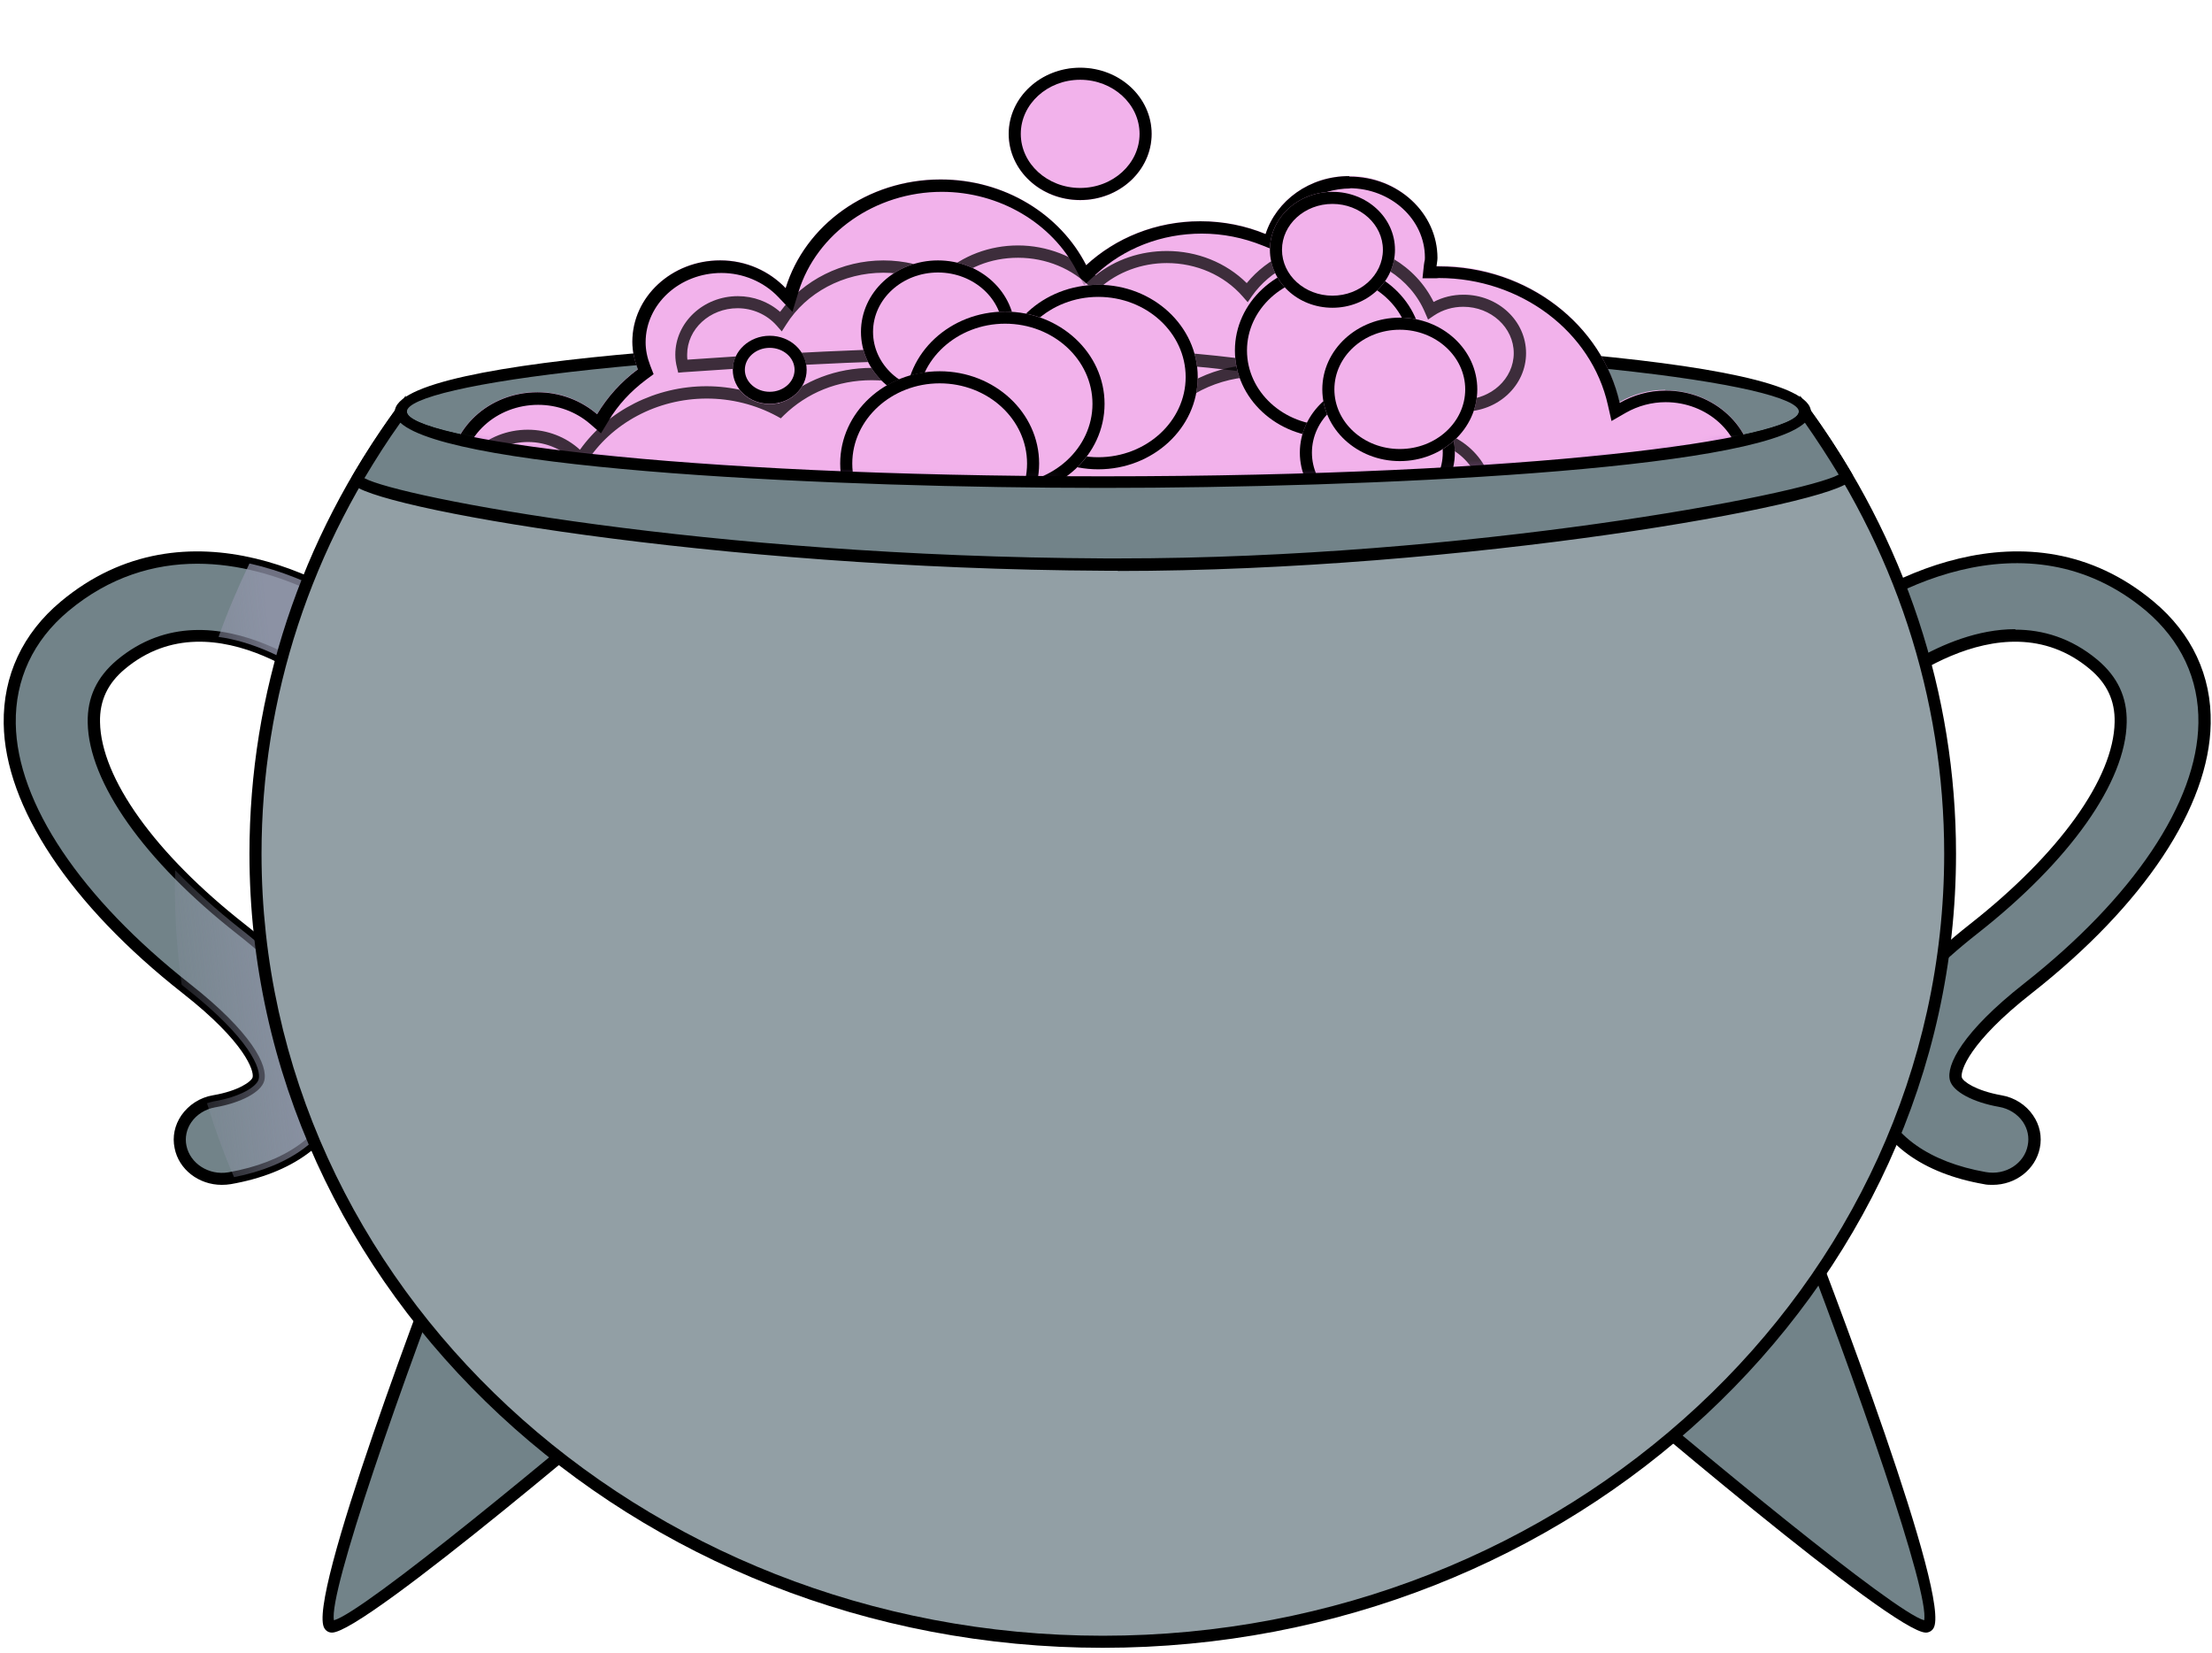 <svg width="257" height="192" viewBox="0 0 257 192" fill="none" xmlns="http://www.w3.org/2000/svg">
<path d="M25.758 136.945C26.067 136.945 26.347 136.945 26.655 136.861C33.471 135.683 38.127 132.316 39.446 127.687C41.129 121.767 37.37 115.315 27.974 107.936C17.371 99.604 10.976 90.626 10.892 83.921C10.836 81.2 11.874 79.012 14.034 77.216C25.029 68.014 39.109 80.611 39.698 81.144C41.633 82.883 44.719 82.855 46.598 81.088C48.477 79.292 48.449 76.431 46.514 74.663C39.221 68.014 21.663 58.616 7.498 70.483C3.235 74.046 1.019 78.759 1.131 84.09C1.3 93.516 8.789 104.766 21.691 114.894C28.983 120.645 30.358 124.208 30.021 125.386C29.769 126.256 27.918 127.406 24.86 127.939C22.196 128.416 20.457 130.773 20.962 133.242C21.41 135.43 23.458 136.945 25.758 136.945Z" fill="#728389"/>
<path d="M25.758 137.646C23.093 137.646 20.765 135.851 20.288 133.382C20.008 132.063 20.288 130.717 21.074 129.567C21.915 128.36 23.233 127.491 24.748 127.238C27.721 126.733 29.208 125.639 29.348 125.162C29.544 124.433 28.507 121.094 21.242 115.399C8.171 105.131 0.57 93.713 0.43 84.062C0.346 78.507 2.618 73.597 7.049 69.894C21.607 57.718 39.558 67.313 46.991 74.102C48.085 75.084 48.674 76.403 48.702 77.805C48.702 79.208 48.141 80.527 47.103 81.537C44.943 83.585 41.437 83.613 39.249 81.621C38.66 81.116 25.001 68.94 14.51 77.721C12.519 79.376 11.565 81.396 11.621 83.893C11.734 90.402 18.017 99.183 28.451 107.375C38.099 114.95 41.942 121.655 40.175 127.883C38.772 132.793 33.92 136.328 26.824 137.562C26.487 137.618 26.151 137.646 25.786 137.646H25.758ZM22.925 65.489C17.904 65.489 12.715 67.004 7.947 70.988C3.852 74.411 1.748 78.928 1.832 84.062C1.973 93.292 9.377 104.317 22.112 114.333C29.208 119.916 31.199 123.787 30.694 125.583C30.33 126.873 28.03 128.108 25.001 128.641C23.851 128.837 22.841 129.482 22.224 130.38C21.663 131.194 21.466 132.176 21.663 133.101C22.084 135.149 24.243 136.58 26.543 136.188C33.079 135.037 37.538 131.895 38.8 127.519C40.399 121.908 36.725 115.708 27.553 108.497C16.782 100.053 10.303 90.879 10.191 83.949C10.135 81.004 11.257 78.647 13.585 76.683C25.001 67.145 39.558 80.078 40.175 80.611C41.83 82.126 44.494 82.098 46.121 80.555C46.879 79.825 47.299 78.871 47.299 77.862C47.299 76.852 46.85 75.898 46.065 75.168C41.381 70.932 32.434 65.489 22.925 65.489Z" fill="black"/>
<g style="mix-blend-mode:multiply" opacity="0.75">
<path d="M24.86 127.939C24.58 127.995 24.327 128.08 24.047 128.164C24.944 131.082 25.982 133.943 27.188 136.749C33.696 135.486 38.155 132.204 39.446 127.687C41.129 121.767 37.37 115.315 27.974 107.936C25.113 105.692 22.56 103.363 20.344 101.091C20.344 101.764 20.316 102.437 20.316 103.111C20.316 106.926 20.597 110.686 21.102 114.389C21.298 114.557 21.494 114.726 21.719 114.894C29.012 120.645 30.386 124.208 30.049 125.386C29.797 126.256 27.946 127.406 24.888 127.939H24.86Z" fill="url(#paint0_linear_80_230382)"/>
<path d="M28.983 65.461C27.637 68.239 26.431 71.1 25.393 73.99C32.882 75.028 39.305 80.751 39.698 81.116C41.633 82.855 44.719 82.827 46.598 81.06C48.477 79.264 48.449 76.403 46.514 74.635C42.755 71.213 36.304 67.089 28.983 65.461Z" fill="url(#paint1_linear_80_230382)"/>
</g>
<path d="M231.522 136.945C231.214 136.945 230.933 136.945 230.625 136.861C223.809 135.683 219.153 132.316 217.835 127.687C216.152 121.767 219.91 115.315 229.306 107.936C239.909 99.604 246.304 90.626 246.388 83.921C246.444 81.2 245.406 79.012 243.247 77.216C232.252 68.014 218.171 80.611 217.582 81.144C215.647 82.883 212.561 82.855 210.682 81.088C208.803 79.292 208.831 76.431 210.766 74.663C218.059 68.014 235.617 58.616 249.782 70.483C254.045 74.046 256.261 78.759 256.149 84.09C255.981 93.516 248.492 104.766 235.589 114.894C228.297 120.645 226.922 124.208 227.259 125.386C227.511 126.256 229.363 127.406 232.42 127.939C235.084 128.416 236.823 130.773 236.319 133.242C235.87 135.43 233.822 136.945 231.522 136.945Z" fill="#728389"/>
<path d="M231.522 137.646C231.186 137.646 230.821 137.646 230.485 137.562C223.388 136.328 218.536 132.793 217.133 127.883C215.366 121.683 219.209 114.978 228.858 107.375C239.292 99.183 245.575 90.402 245.687 83.893C245.743 81.396 244.789 79.376 242.798 77.721C232.308 68.94 218.62 81.116 218.059 81.621C215.871 83.613 212.337 83.585 210.206 81.537C209.14 80.527 208.579 79.208 208.607 77.805C208.607 76.403 209.224 75.084 210.29 74.102C217.751 67.313 235.674 57.718 250.231 69.894C254.663 73.597 256.962 78.507 256.85 84.062C256.682 93.713 249.109 105.131 236.038 115.399C228.774 121.094 227.736 124.433 227.932 125.162C228.072 125.639 229.559 126.705 232.532 127.238C234.047 127.491 235.393 128.36 236.207 129.567C236.992 130.689 237.272 132.063 236.992 133.382C236.487 135.851 234.187 137.646 231.522 137.646ZM234.159 73.148C237.328 73.148 240.638 74.102 243.696 76.655C246.024 78.619 247.146 80.976 247.089 83.921C246.977 90.851 240.498 100.025 229.727 108.469C220.583 115.651 216.909 121.88 218.48 127.491C219.714 131.867 224.174 135.009 230.709 136.159C233.037 136.58 235.197 135.15 235.589 133.073C235.786 132.12 235.589 131.166 235.028 130.324C234.411 129.426 233.402 128.781 232.252 128.585C229.222 128.052 226.922 126.817 226.558 125.527C226.053 123.759 228.044 119.86 235.141 114.277C247.875 104.261 255.28 93.236 255.42 84.005C255.504 78.871 253.372 74.383 249.305 70.932C235.477 59.373 218.34 68.603 211.187 75.084C210.402 75.814 209.953 76.767 209.953 77.777C209.953 78.787 210.374 79.741 211.131 80.471C212.758 82.014 215.423 82.042 217.077 80.527C217.526 80.106 225.464 73.092 234.131 73.092L234.159 73.148Z" fill="black"/>
<path d="M54.536 138.404C54.536 138.404 34.846 188.987 38.604 188.987C42.363 188.987 79.864 156.724 79.864 156.724L54.536 138.404Z" fill="#728389"/>
<path d="M38.576 189.66C38.212 189.66 37.903 189.492 37.707 189.183C35.519 185.985 49.515 149.289 53.863 138.123L54.199 137.282L80.957 156.64L80.284 157.229C74.001 162.643 42.391 189.66 38.576 189.66ZM54.844 139.498C46.402 161.212 38.155 185.087 38.8 188.229C42.279 187.275 64.605 168.843 78.714 156.752L54.844 139.498Z" fill="black"/>
<path d="M207.821 138.404C207.821 138.404 227.511 188.987 223.753 188.987C219.994 188.987 182.493 156.724 182.493 156.724L207.821 138.404Z" fill="#728389"/>
<path d="M223.753 189.66C219.938 189.66 188.327 162.643 182.045 157.229L181.371 156.64L208.13 137.282L208.466 138.123C212.814 149.289 226.838 185.957 224.622 189.183C224.426 189.492 224.089 189.66 223.753 189.66ZM183.643 156.752C197.724 168.843 220.078 187.275 223.556 188.229C224.202 185.087 215.955 161.212 207.513 139.498L183.643 156.752Z" fill="black"/>
<path d="M46.682 47.73C35.939 62.403 29.685 80.106 29.685 99.183C29.685 149.738 73.777 190.726 128.135 190.726C182.493 190.726 226.586 149.738 226.586 99.183C226.586 80.106 220.303 62.403 209.588 47.73H46.71H46.682Z" fill="#929FA5"/>
<path d="M128.135 191.427C73.469 191.427 28.983 150.046 28.983 99.183C28.983 80.583 34.902 62.656 46.121 47.338L46.317 47.057H209.925L210.121 47.338C221.341 62.656 227.259 80.583 227.259 99.183C227.259 150.046 182.774 191.427 128.107 191.427H128.135ZM47.047 48.432C36.136 63.441 30.386 81.004 30.386 99.183C30.386 149.289 74.226 190.025 128.135 190.025C182.045 190.025 225.885 149.261 225.885 99.183C225.885 81.004 220.135 63.469 209.224 48.432H47.047Z" fill="black"/>
<path d="M209.7 47.843C209.7 52.359 173.181 56.007 128.135 56.007C83.089 56.007 46.57 52.359 46.57 47.843C46.57 43.326 83.089 39.679 128.135 39.679C173.181 39.679 209.7 43.326 209.7 47.843Z" fill="#728389"/>
<path d="M128.135 56.708C95.066 56.708 45.869 54.352 45.869 47.843C45.869 41.334 95.066 38.977 128.135 38.977C161.204 38.977 210.402 41.334 210.402 47.843C210.402 54.352 161.204 56.708 128.135 56.708ZM128.135 40.352C78.04 40.352 47.271 44.701 47.271 47.815C47.271 50.929 78.04 55.277 128.135 55.277C178.23 55.277 208.999 50.929 208.999 47.815C208.999 44.701 178.23 40.352 128.135 40.352Z" fill="black"/>
<path d="M53.358 51.097C65.951 53.987 94.673 56.007 128.135 56.007C161.597 56.007 190.319 53.987 202.913 51.097C190.319 48.207 161.597 46.188 128.135 46.188C94.673 46.188 65.951 48.207 53.358 51.097Z" fill="url(#paint2_linear_80_230382)"/>
<mask id="mask0_80_230382" style="mask-type:luminance" maskUnits="userSpaceOnUse" x="50" y="0" width="154" height="57">
<path d="M53.358 51.097C65.952 53.987 94.673 56.007 128.135 56.007C161.597 56.007 190.319 53.987 202.913 51.097C208.13 32.385 160.924 0.374 127.462 0.374C94 0.374 37.847 30.645 53.358 51.097Z" fill="white"/>
</mask>
<g mask="url(#mask0_80_230382)">
<path d="M193.461 45.29C191.497 45.29 189.702 45.823 188.131 46.72C186.112 37.687 177.473 30.869 167.151 30.869C167.039 30.869 166.955 30.869 166.842 30.869C166.87 30.533 166.955 30.224 166.955 29.888C166.955 24.669 162.383 20.433 156.745 20.433C152.145 20.433 148.302 23.267 147.04 27.166C144.74 26.212 142.16 25.679 139.467 25.679C134.278 25.679 129.594 27.643 126.2 30.785C123.199 24.894 116.748 20.826 109.287 20.826C100.732 20.826 93.523 26.156 91.279 33.451C89.4 31.487 86.708 30.224 83.678 30.224C78.041 30.224 73.469 34.461 73.469 39.679C73.469 40.801 73.721 41.867 74.114 42.877C72.178 44.308 70.58 46.075 69.374 48.095C67.55 46.524 65.11 45.542 62.446 45.542C56.808 45.542 52.236 49.779 52.236 54.997C52.236 60.215 56.808 64.451 62.446 64.451C64.633 64.451 66.653 63.806 68.336 62.712C71.028 69.221 77.844 73.85 85.81 73.85C92.373 73.85 98.151 70.707 101.489 65.966C104.911 69.866 110.156 72.363 115.99 72.363C121.011 72.363 125.527 70.539 128.893 67.565C132.315 71.128 137.279 73.373 142.833 73.373C148.386 73.373 152.986 71.296 156.408 67.958C159.578 69.669 163.252 70.679 167.179 70.679C175.089 70.679 181.961 66.695 185.691 60.804C187.57 62.88 190.347 64.255 193.517 64.255C199.154 64.255 203.726 60.018 203.726 54.8C203.726 49.582 199.154 45.346 193.517 45.346L193.461 45.29Z" fill="#F2B2EB"/>
<path d="M156.745 21.864C161.597 21.864 165.552 25.483 165.552 29.915C165.552 30.084 165.552 30.224 165.496 30.392L165.44 30.757L165.272 32.328H166.87L167.179 32.3C176.659 32.3 184.906 38.5 186.813 47.057L187.234 48.909L188.889 47.955C190.319 47.141 191.918 46.72 193.517 46.72C198.369 46.72 202.324 50.339 202.324 54.772C202.324 59.205 198.369 62.824 193.517 62.824C190.908 62.824 188.44 61.73 186.757 59.85L185.523 58.475L184.541 60.046C180.951 65.741 174.331 69.276 167.235 69.276C163.701 69.276 160.195 68.407 157.11 66.723L156.212 66.218L155.483 66.948C152.173 70.174 147.685 71.97 142.889 71.97C138.093 71.97 133.24 70.006 129.959 66.611L129.033 65.657L128.023 66.555C124.77 69.417 120.506 71.016 116.046 71.016C110.801 71.016 105.893 68.856 102.583 65.096L101.405 63.778L100.395 65.236C97.17 69.809 91.756 72.531 85.866 72.531C78.742 72.531 72.234 68.407 69.682 62.263L69.037 60.692L67.635 61.617C66.12 62.599 64.353 63.132 62.53 63.132C57.677 63.132 53.722 59.513 53.722 55.081C53.722 50.648 57.677 47.029 62.53 47.029C64.746 47.029 66.905 47.814 68.56 49.245L69.822 50.339L70.692 48.909C71.786 47.057 73.272 45.458 75.067 44.111L75.937 43.466L75.544 42.456C75.18 41.502 75.011 40.632 75.011 39.763C75.011 35.33 78.966 31.711 83.819 31.711C86.315 31.711 88.727 32.721 90.41 34.488L92.065 36.228L92.766 33.927C94.87 27.082 101.714 22.285 109.427 22.285C116.103 22.285 122.245 25.904 125.106 31.486L125.948 33.142L127.322 31.879C130.604 28.821 134.979 27.138 139.635 27.138C142.076 27.138 144.432 27.615 146.675 28.513L148.078 29.074L148.555 27.643C149.677 24.192 153.043 21.892 156.941 21.892M156.745 20.461C152.145 20.461 148.302 23.294 147.04 27.194C144.74 26.24 142.16 25.707 139.467 25.707C134.278 25.707 129.594 27.671 126.2 30.813C123.199 24.922 116.748 20.854 109.287 20.854C100.732 20.854 93.523 26.184 91.279 33.478C89.4 31.515 86.708 30.252 83.678 30.252C78.041 30.252 73.469 34.488 73.469 39.707C73.469 40.829 73.721 41.895 74.114 42.905C72.178 44.336 70.58 46.103 69.374 48.123C67.55 46.552 65.11 45.57 62.446 45.57C56.808 45.57 52.236 49.806 52.236 55.025C52.236 60.243 56.808 64.479 62.446 64.479C64.633 64.479 66.653 63.834 68.336 62.74C71.028 69.248 77.844 73.877 85.81 73.877C92.373 73.877 98.151 70.735 101.489 65.994C104.911 69.894 110.156 72.391 115.99 72.391C121.011 72.391 125.527 70.567 128.893 67.593C132.315 71.156 137.279 73.4 142.833 73.4C148.386 73.4 152.986 71.324 156.408 67.986C159.578 69.697 163.252 70.707 167.179 70.707C175.089 70.707 181.961 66.723 185.691 60.832C187.57 62.908 190.347 64.283 193.517 64.283C199.154 64.283 203.726 60.046 203.726 54.828C203.726 49.61 199.154 45.374 193.517 45.374C191.553 45.374 189.758 45.907 188.187 46.804C186.168 37.771 177.529 30.953 167.207 30.953C167.095 30.953 167.011 30.953 166.899 30.953C166.927 30.617 167.011 30.308 167.011 29.971C167.011 24.753 162.439 20.517 156.801 20.517L156.745 20.461Z" fill="black"/>
<g style="mix-blend-mode:multiply" opacity="0.75">
<path d="M67.494 53.342C66.008 51.687 63.82 50.621 61.324 50.621C56.892 50.621 53.274 53.959 53.274 58.083C53.274 58.644 53.358 59.205 53.47 59.71C153.912 52.584 155.819 68.239 155.511 67.425C157.025 66.303 158.316 64.901 159.241 63.33C160.672 64.564 162.607 65.35 164.711 65.35C169.142 65.35 172.761 62.011 172.761 57.887C172.761 53.763 169.171 50.424 164.711 50.424C162.972 50.424 161.373 50.957 160.083 51.799C157.951 46.665 152.594 42.99 146.283 42.99C141.094 42.99 136.55 45.459 133.913 49.218C131.193 46.132 127.07 44.168 122.47 44.168C118.515 44.168 114.925 45.627 112.288 47.955C109.595 45.15 105.668 43.383 101.293 43.383C96.917 43.383 93.271 45.038 90.578 47.647C88.082 46.3 85.165 45.515 82.08 45.515C75.853 45.515 70.411 48.657 67.466 53.314L67.494 53.342Z" fill="#F2B2EB"/>
<path d="M155.09 68.323L154.754 67.453C153.8 65.938 143.338 54.071 53.526 60.412L52.937 60.468L52.797 59.879C52.657 59.233 52.572 58.644 52.572 58.083C52.572 53.566 56.499 49.919 61.324 49.919C63.596 49.919 65.755 50.761 67.382 52.248C70.636 47.675 76.189 44.869 82.08 44.869C84.997 44.869 87.886 45.571 90.466 46.861C93.383 44.196 97.198 42.737 101.293 42.737C105.388 42.737 109.427 44.308 112.344 47.057C115.177 44.757 118.739 43.523 122.498 43.523C126.845 43.523 130.968 45.206 133.885 48.18C136.802 44.505 141.402 42.344 146.311 42.344C152.454 42.344 157.923 45.655 160.419 50.845C161.738 50.144 163.224 49.779 164.739 49.779C169.563 49.779 173.49 53.454 173.49 57.943C173.49 62.431 169.563 66.107 164.739 66.107C162.832 66.107 160.98 65.518 159.438 64.424C158.596 65.686 157.53 66.808 156.296 67.79V68.014L155.118 68.379L155.09 68.323ZM100.171 57.157C117.084 57.157 130.548 58.139 140.505 60.131C151.219 62.263 154.641 64.984 155.735 66.415C156.913 65.433 157.895 64.283 158.652 62.993L159.073 62.263L159.718 62.824C161.093 64.031 162.888 64.676 164.739 64.676C168.778 64.676 172.088 61.646 172.088 57.915C172.088 54.183 168.806 51.154 164.739 51.154C163.224 51.154 161.738 51.602 160.475 52.416L159.774 52.893L159.438 52.107C157.362 47.114 152.089 43.747 146.311 43.747C141.543 43.747 137.139 45.963 134.502 49.667L133.998 50.396L133.409 49.723C130.716 46.665 126.733 44.925 122.498 44.925C118.879 44.925 115.429 46.216 112.765 48.544L112.26 48.993L111.783 48.516C109.09 45.739 105.276 44.168 101.293 44.168C97.31 44.168 93.776 45.627 91.083 48.236L90.719 48.6L90.27 48.348C87.773 47.001 84.969 46.3 82.108 46.3C76.358 46.3 71 49.162 68.111 53.763L67.607 54.548L66.99 53.847C65.587 52.276 63.511 51.35 61.352 51.35C57.313 51.35 54.003 54.38 54.003 58.111C54.003 58.392 54.003 58.7 54.087 59.009C71.533 57.774 86.932 57.157 100.199 57.157H100.171Z" fill="black"/>
</g>
<g style="mix-blend-mode:multiply" opacity="0.75">
<path d="M90.746 37.322C89.54 35.976 87.745 35.106 85.726 35.106C82.108 35.106 79.162 37.827 79.162 41.194C79.162 41.643 79.219 42.092 79.331 42.54C161.205 36.733 162.747 49.47 162.495 48.825C163.729 47.899 164.767 46.777 165.552 45.486C166.73 46.496 168.273 47.142 170.012 47.142C173.63 47.142 176.575 44.42 176.575 41.053C176.575 37.687 173.63 34.966 170.012 34.966C168.609 34.966 167.291 35.386 166.225 36.088C164.486 31.908 160.111 28.906 154.978 28.906C150.742 28.906 147.04 30.926 144.908 33.984C142.692 31.487 139.327 29.888 135.568 29.888C132.343 29.888 129.425 31.066 127.266 32.974C125.05 30.701 121.852 29.242 118.29 29.242C114.728 29.242 111.755 30.589 109.567 32.721C107.52 31.627 105.163 30.982 102.639 30.982C97.562 30.982 93.131 33.535 90.746 37.322Z" fill="#F2B2EB"/>
<path d="M162.102 49.695L161.794 48.909C161.036 47.731 152.481 38.052 79.387 43.242L78.798 43.298L78.657 42.709C78.517 42.176 78.461 41.699 78.461 41.194C78.461 37.463 81.715 34.405 85.726 34.405C87.549 34.405 89.288 35.05 90.634 36.228C93.327 32.525 97.843 30.253 102.639 30.253C105.023 30.253 107.351 30.814 109.455 31.852C111.839 29.692 114.98 28.513 118.29 28.513C121.6 28.513 124.91 29.776 127.294 31.992C129.594 30.14 132.511 29.159 135.568 29.159C139.102 29.159 142.44 30.505 144.852 32.89C147.264 29.944 150.995 28.205 155.006 28.205C160.027 28.205 164.486 30.87 166.562 35.078C167.628 34.517 168.806 34.236 170.04 34.236C174.051 34.236 177.304 37.266 177.304 41.026C177.304 44.785 174.051 47.815 170.04 47.815C168.497 47.815 167.011 47.338 165.748 46.496C165.075 47.478 164.262 48.348 163.28 49.105V49.33L162.102 49.695ZM117.533 40.268C152.93 40.268 160.896 45.542 162.691 47.759C163.589 46.973 164.346 46.104 164.935 45.094L165.356 44.364L166.001 44.925C167.095 45.879 168.525 46.412 170.012 46.412C173.237 46.412 175.874 43.999 175.874 41.026C175.874 38.052 173.237 35.639 170.012 35.639C168.806 35.639 167.628 35.976 166.618 36.649L165.917 37.126L165.58 36.34C163.897 32.301 159.662 29.607 154.978 29.607C151.135 29.607 147.573 31.403 145.469 34.377L144.964 35.106L144.375 34.433C142.216 31.964 138.99 30.561 135.568 30.561C132.651 30.561 129.846 31.599 127.743 33.479L127.238 33.928L126.761 33.451C124.601 31.206 121.516 29.944 118.29 29.944C115.065 29.944 112.232 31.122 110.044 33.226L109.679 33.591L109.231 33.339C107.211 32.245 104.939 31.683 102.639 31.683C98.011 31.683 93.663 33.984 91.335 37.715L90.831 38.501L90.214 37.799C89.092 36.537 87.437 35.807 85.698 35.807C82.472 35.807 79.836 38.22 79.836 41.194C79.836 41.39 79.836 41.587 79.864 41.783C94.982 40.717 107.379 40.296 117.505 40.296L117.533 40.268Z" fill="black"/>
</g>
<path d="M125.499 23.267C130.071 23.267 133.801 19.816 133.801 15.58C133.801 11.343 130.099 7.893 125.499 7.893C120.899 7.893 117.196 11.343 117.196 15.58C117.196 19.816 120.899 23.267 125.499 23.267Z" fill="#F2B2EB"/>
<path d="M125.499 9.267C129.313 9.267 132.399 12.101 132.399 15.552C132.399 19.003 129.313 21.836 125.499 21.836C121.684 21.836 118.599 19.003 118.599 15.552C118.599 12.101 121.684 9.267 125.499 9.267ZM125.499 7.865C120.927 7.865 117.196 11.316 117.196 15.552C117.196 19.788 120.899 23.239 125.499 23.239C130.099 23.239 133.801 19.788 133.801 15.552C133.801 11.316 130.099 7.865 125.499 7.865Z" fill="black"/>
<path d="M108.978 46.861C113.915 46.861 117.926 43.158 117.926 38.557C117.926 33.956 113.915 30.252 108.978 30.252C104.042 30.252 100.031 33.956 100.031 38.557C100.031 43.158 104.042 46.861 108.978 46.861Z" fill="#F2B2EB"/>
<path d="M108.978 31.655C113.129 31.655 116.523 34.741 116.523 38.557C116.523 42.372 113.129 45.458 108.978 45.458C104.827 45.458 101.433 42.372 101.433 38.557C101.433 34.741 104.827 31.655 108.978 31.655ZM108.978 30.252C104.042 30.252 100.031 33.956 100.031 38.557C100.031 43.158 104.042 46.861 108.978 46.861C113.915 46.861 117.926 43.158 117.926 38.557C117.926 33.956 113.915 30.252 108.978 30.252Z" fill="black"/>
<path d="M89.428 46.945C91.784 46.945 93.72 45.178 93.72 42.989C93.72 40.801 91.812 39.034 89.428 39.034C87.044 39.034 85.137 40.801 85.137 42.989C85.137 45.178 87.044 46.945 89.428 46.945Z" fill="#F2B2EB"/>
<path d="M89.428 40.409C91.027 40.409 92.317 41.559 92.317 42.962C92.317 44.364 91.027 45.515 89.428 45.515C87.83 45.515 86.539 44.364 86.539 42.962C86.539 41.559 87.83 40.409 89.428 40.409ZM89.428 39.006C87.072 39.006 85.137 40.773 85.137 42.962C85.137 45.15 87.044 46.917 89.428 46.917C91.812 46.917 93.72 45.15 93.72 42.962C93.72 40.773 91.812 39.006 89.428 39.006Z" fill="black"/>
<path d="M127.602 54.52C133.985 54.52 139.158 49.722 139.158 43.803C139.158 37.884 133.985 33.086 127.602 33.086C121.22 33.086 116.046 37.884 116.046 43.803C116.046 49.722 121.22 54.52 127.602 54.52Z" fill="#F2B2EB"/>
<path d="M127.602 34.489C133.212 34.489 137.756 38.669 137.756 43.803C137.756 48.937 133.184 53.117 127.602 53.117C122.021 53.117 117.449 48.937 117.449 43.803C117.449 38.669 122.021 34.489 127.602 34.489ZM127.602 33.086C121.207 33.086 116.046 37.883 116.046 43.803C116.046 49.722 121.235 54.52 127.602 54.52C133.969 54.52 139.158 49.722 139.158 43.803C139.158 37.883 133.969 33.086 127.602 33.086Z" fill="black"/>
<path d="M116.776 57.634C123.158 57.634 128.332 52.836 128.332 46.917C128.332 40.998 123.158 36.2 116.776 36.2C110.394 36.2 105.22 40.998 105.22 46.917C105.22 52.836 110.394 57.634 116.776 57.634Z" fill="#F2B2EB"/>
<path d="M116.776 37.603C122.385 37.603 126.929 41.783 126.929 46.917C126.929 52.051 122.357 56.231 116.776 56.231C111.194 56.231 106.622 52.051 106.622 46.917C106.622 41.783 111.194 37.603 116.776 37.603ZM116.776 36.2C110.381 36.2 105.22 40.998 105.22 46.917C105.22 52.837 110.409 57.634 116.776 57.634C123.143 57.634 128.332 52.837 128.332 46.917C128.332 40.998 123.143 36.2 116.776 36.2Z" fill="black"/>
<path d="M109.174 64.592C115.557 64.592 120.73 59.794 120.73 53.875C120.73 47.956 115.557 43.158 109.174 43.158C102.792 43.158 97.618 47.956 97.618 53.875C97.618 59.794 102.792 64.592 109.174 64.592Z" fill="#F2B2EB"/>
<path d="M109.174 44.533C114.784 44.533 119.328 48.713 119.328 53.847C119.328 58.981 114.756 63.161 109.174 63.161C103.593 63.161 99.021 58.981 99.021 53.847C99.021 48.713 103.593 44.533 109.174 44.533ZM109.174 43.13C102.779 43.13 97.618 47.927 97.618 53.847C97.618 59.766 102.807 64.564 109.174 64.564C115.541 64.564 120.73 59.766 120.73 53.847C120.73 47.927 115.541 43.13 109.174 43.13Z" fill="black"/>
<path d="M154.361 50.817C160.371 50.817 165.244 46.295 165.244 40.717C165.244 35.139 160.371 30.617 154.361 30.617C148.35 30.617 143.478 35.139 143.478 40.717C143.478 46.295 148.35 50.817 154.361 50.817Z" fill="#F2B2EB"/>
<path d="M154.361 32.02C159.578 32.02 163.841 35.92 163.841 40.717C163.841 45.514 159.578 49.414 154.361 49.414C149.144 49.414 144.88 45.514 144.88 40.717C144.88 35.92 149.144 32.02 154.361 32.02ZM154.361 30.617C148.358 30.617 143.478 35.134 143.478 40.717C143.478 46.3 148.358 50.817 154.361 50.817C160.363 50.817 165.244 46.3 165.244 40.717C165.244 35.134 160.363 30.617 154.361 30.617Z" fill="black"/>
<path d="M160.027 60.944C164.999 60.944 169.03 57.214 169.03 52.612C169.03 48.01 164.999 44.28 160.027 44.28C155.054 44.28 151.023 48.01 151.023 52.612C151.023 57.214 155.054 60.944 160.027 60.944Z" fill="#F2B2EB"/>
<path d="M160.027 45.655C164.206 45.655 167.628 48.769 167.628 52.584C167.628 56.4 164.234 59.514 160.027 59.514C155.819 59.514 152.425 56.4 152.425 52.584C152.425 48.769 155.819 45.655 160.027 45.655ZM160.027 44.252C155.062 44.252 151.023 47.983 151.023 52.584C151.023 57.185 155.062 60.916 160.027 60.916C164.991 60.916 169.03 57.185 169.03 52.584C169.03 47.983 164.991 44.252 160.027 44.252Z" fill="black"/>
<path d="M162.635 53.566C167.608 53.566 171.639 49.835 171.639 45.234C171.639 40.632 167.608 36.901 162.635 36.901C157.663 36.901 153.632 40.632 153.632 45.234C153.632 49.835 157.663 53.566 162.635 53.566Z" fill="#F2B2EB"/>
<path d="M162.635 38.304C166.814 38.304 170.236 41.418 170.236 45.234C170.236 49.049 166.843 52.163 162.635 52.163C158.428 52.163 155.034 49.049 155.034 45.234C155.034 41.418 158.428 38.304 162.635 38.304ZM162.635 36.901C157.671 36.901 153.632 40.633 153.632 45.234C153.632 49.835 157.671 53.566 162.635 53.566C167.6 53.566 171.639 49.835 171.639 45.234C171.639 40.633 167.6 36.901 162.635 36.901Z" fill="black"/>
<path d="M154.81 35.752C158.822 35.752 162.074 32.737 162.074 29.018C162.074 25.3 158.822 22.285 154.81 22.285C150.797 22.285 147.545 25.3 147.545 29.018C147.545 32.737 150.797 35.752 154.81 35.752Z" fill="#F2B2EB"/>
<path d="M154.81 23.688C158.035 23.688 160.672 26.073 160.672 29.018C160.672 31.964 158.035 34.349 154.81 34.349C151.584 34.349 148.947 31.964 148.947 29.018C148.947 26.073 151.584 23.688 154.81 23.688ZM154.81 22.285C150.799 22.285 147.545 25.287 147.545 29.018C147.545 32.75 150.799 35.752 154.81 35.752C158.82 35.752 162.074 32.75 162.074 29.018C162.074 25.287 158.82 22.285 154.81 22.285Z" fill="black"/>
</g>
<path d="M128.36 65.602C172.2 65.826 215.591 57.073 214.497 55.222C213.01 52.697 211.412 50.256 209.701 47.899C209.392 52.388 172.985 56.007 128.135 56.007C83.286 56.007 46.879 52.388 46.57 47.899C44.747 50.396 43.064 52.977 41.521 55.643C40.511 57.354 78.882 65.35 128.36 65.602Z" fill="#728389"/>
<path d="M129.902 66.303C129.397 66.303 128.893 66.303 128.36 66.303C82.809 66.079 42.503 58.897 40.932 56.147L40.736 55.811L40.932 55.306C42.503 52.612 44.214 50.003 46.009 47.506L47.131 45.963L47.271 47.871C47.496 50.985 78.349 55.334 128.135 55.334C177.922 55.334 208.775 50.985 208.999 47.871L209.14 45.963L210.262 47.506C211.973 49.863 213.599 52.36 215.086 54.885L215.282 55.249L215.058 55.755C213.403 58.616 169.872 66.331 129.874 66.331L129.902 66.303ZM42.363 55.558C46.289 57.718 81.911 64.648 128.36 64.872C128.893 64.872 129.454 64.872 129.986 64.872C170.405 64.872 209.504 57.438 213.627 55.137C212.393 53.089 211.075 51.069 209.701 49.105C203.698 54.632 158.82 56.68 128.107 56.68C97.394 56.68 52.544 54.632 46.514 49.105C45.027 51.182 43.653 53.342 42.335 55.558H42.363Z" fill="black"/>
<defs>
<linearGradient id="paint0_linear_80_230382" x1="-1.646" y1="121.627" x2="37.959" y2="117.393" gradientUnits="userSpaceOnUse">
<stop offset="0.47" stop-color="#9497AD" stop-opacity="0"/>
<stop offset="0.58" stop-color="#9497AD" stop-opacity="0.24"/>
<stop offset="0.96" stop-color="#9497AD"/>
</linearGradient>
<linearGradient id="paint1_linear_80_230382" x1="-6.47" y1="78.507" x2="32.939" y2="74.3" gradientUnits="userSpaceOnUse">
<stop offset="0.47" stop-color="#9497AD" stop-opacity="0"/>
<stop offset="0.58" stop-color="#9497AD" stop-opacity="0.24"/>
<stop offset="0.96" stop-color="#9497AD"/>
</linearGradient>
<linearGradient id="paint2_linear_80_230382" x1="127.799" y1="67.65" x2="128.248" y2="45.767" gradientUnits="userSpaceOnUse">
<stop offset="0.92" stop-color="#B466CC"/>
<stop offset="0.94" stop-color="#C27BCF"/>
<stop offset="0.98" stop-color="#D698D5"/>
<stop offset="1" stop-color="#DEA3D7"/>
</linearGradient>
</defs>
</svg>

